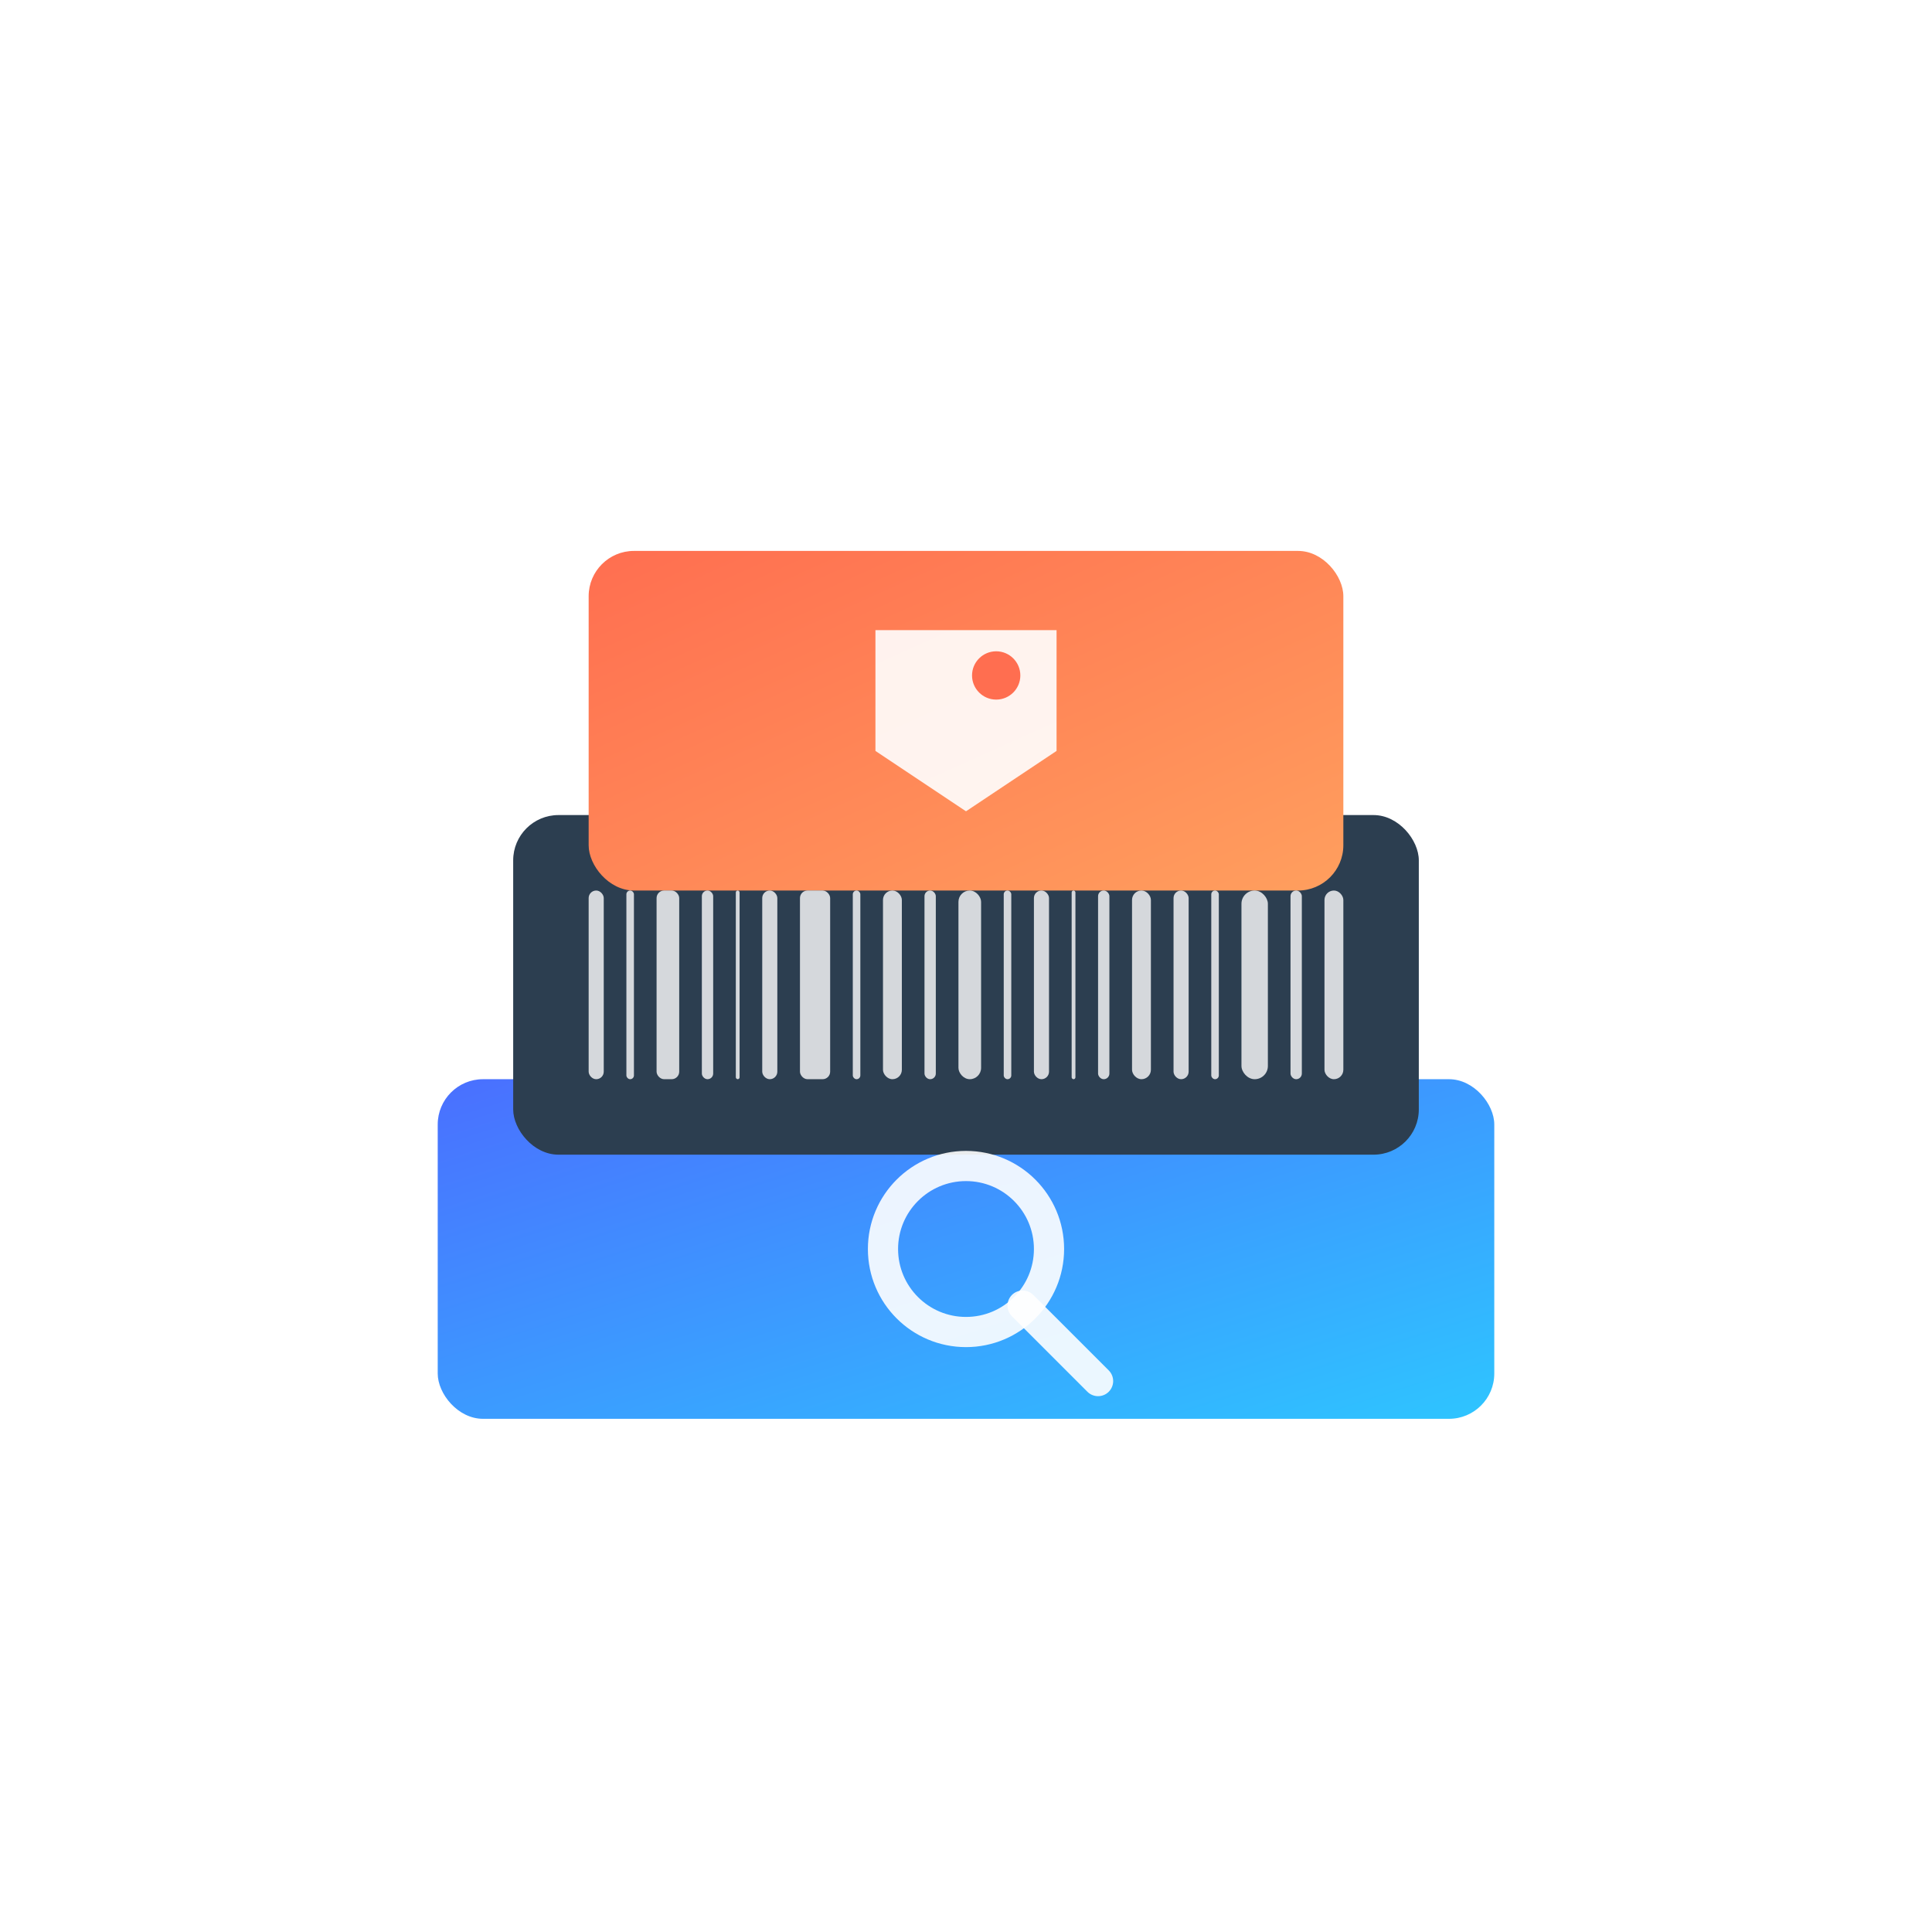 <?xml version="1.0" encoding="UTF-8"?>
<svg xmlns="http://www.w3.org/2000/svg" viewBox="0 0 512 512" width="512" height="512">
  <defs>
    <linearGradient id="grad1" x1="0%" y1="0%" x2="100%" y2="100%">
      <stop offset="0%" style="stop-color:#4A6FFF;stop-opacity:1" />
      <stop offset="100%" style="stop-color:#2EC5FF;stop-opacity:1" />
    </linearGradient>
    <linearGradient id="grad2" x1="0%" y1="0%" x2="100%" y2="100%">
      <stop offset="0%" style="stop-color:#FF6E50;stop-opacity:1" />
      <stop offset="100%" style="stop-color:#FF9F5E;stop-opacity:1" />
    </linearGradient>
    <filter id="shadow" x="-20%" y="-20%" width="140%" height="140%">
      <feDropShadow dx="3" dy="3" stdDeviation="5" flood-color="#000000" flood-opacity="0.2"/>
    </filter>
  </defs>
  
  <!-- Bottom Box -->
  <rect x="116" y="286" width="280" height="90" rx="12" ry="12" fill="url(#grad1)" filter="url(#shadow)"/>
  
  <!-- Middle Box -->
  <rect x="136" y="216" width="240" height="90" rx="12" ry="12" fill="#2C3E50" filter="url(#shadow)"/>
  
  <!-- Top Box -->
  <rect x="156" y="146" width="200" height="90" rx="12" ry="12" fill="url(#grad2)" filter="url(#shadow)"/>
  
  <!-- Barcode Lines on Middle Box -->
  <g fill="white" opacity="0.8">
    <rect x="156" y="236" width="4" height="50" rx="2" ry="2"/>
    <rect x="166" y="236" width="2" height="50" rx="1" ry="1"/>
    <rect x="174" y="236" width="6" height="50" rx="2" ry="2"/>
    <rect x="186" y="236" width="3" height="50" rx="1.5" ry="1.5"/>
    <rect x="195" y="236" width="1" height="50" rx="0.5" ry="0.5"/>
    <rect x="202" y="236" width="4" height="50" rx="2" ry="2"/>
    <rect x="212" y="236" width="8" height="50" rx="2" ry="2"/>
    <rect x="226" y="236" width="2" height="50" rx="1" ry="1"/>
    <rect x="234" y="236" width="5" height="50" rx="2.5" ry="2.5"/>
    <rect x="245" y="236" width="3" height="50" rx="1.5" ry="1.5"/>
    <rect x="254" y="236" width="6" height="50" rx="3" ry="3"/>
    <rect x="266" y="236" width="2" height="50" rx="1" ry="1"/>
    <rect x="274" y="236" width="4" height="50" rx="2" ry="2"/>
    <rect x="284" y="236" width="1" height="50" rx="0.5" ry="0.5"/>
    <rect x="291" y="236" width="3" height="50" rx="1.5" ry="1.5"/>
    <rect x="300" y="236" width="5" height="50" rx="2.5" ry="2.5"/>
    <rect x="311" y="236" width="4" height="50" rx="2" ry="2"/>
    <rect x="321" y="236" width="2" height="50" rx="1" ry="1"/>
    <rect x="329" y="236" width="7" height="50" rx="3.5" ry="3.5"/>
    <rect x="342" y="236" width="3" height="50" rx="1.5" ry="1.5"/>
    <rect x="351" y="236" width="5" height="50" rx="2.5" ry="2.5"/>
  </g>
  
  <!-- Tag Icon on Top Box -->
  <g transform="translate(256, 191) scale(0.8)">
    <path d="M-30,-30 L30,-30 L30,10 L0,30 L-30,10 Z" fill="white" opacity="0.9"/>
    <circle cx="10" cy="-15" r="8" fill="#FF6E50"/>
  </g>
  
  <!-- Magnifying Glass on Bottom Box -->
  <g transform="translate(256, 331)">
    <circle cx="0" cy="0" r="22" fill="none" stroke="white" stroke-width="8" opacity="0.9"/>
    <line x1="15" y1="15" x2="35" y2="35" stroke="white" stroke-width="8" stroke-linecap="round" opacity="0.9"/>
  </g>
</svg>